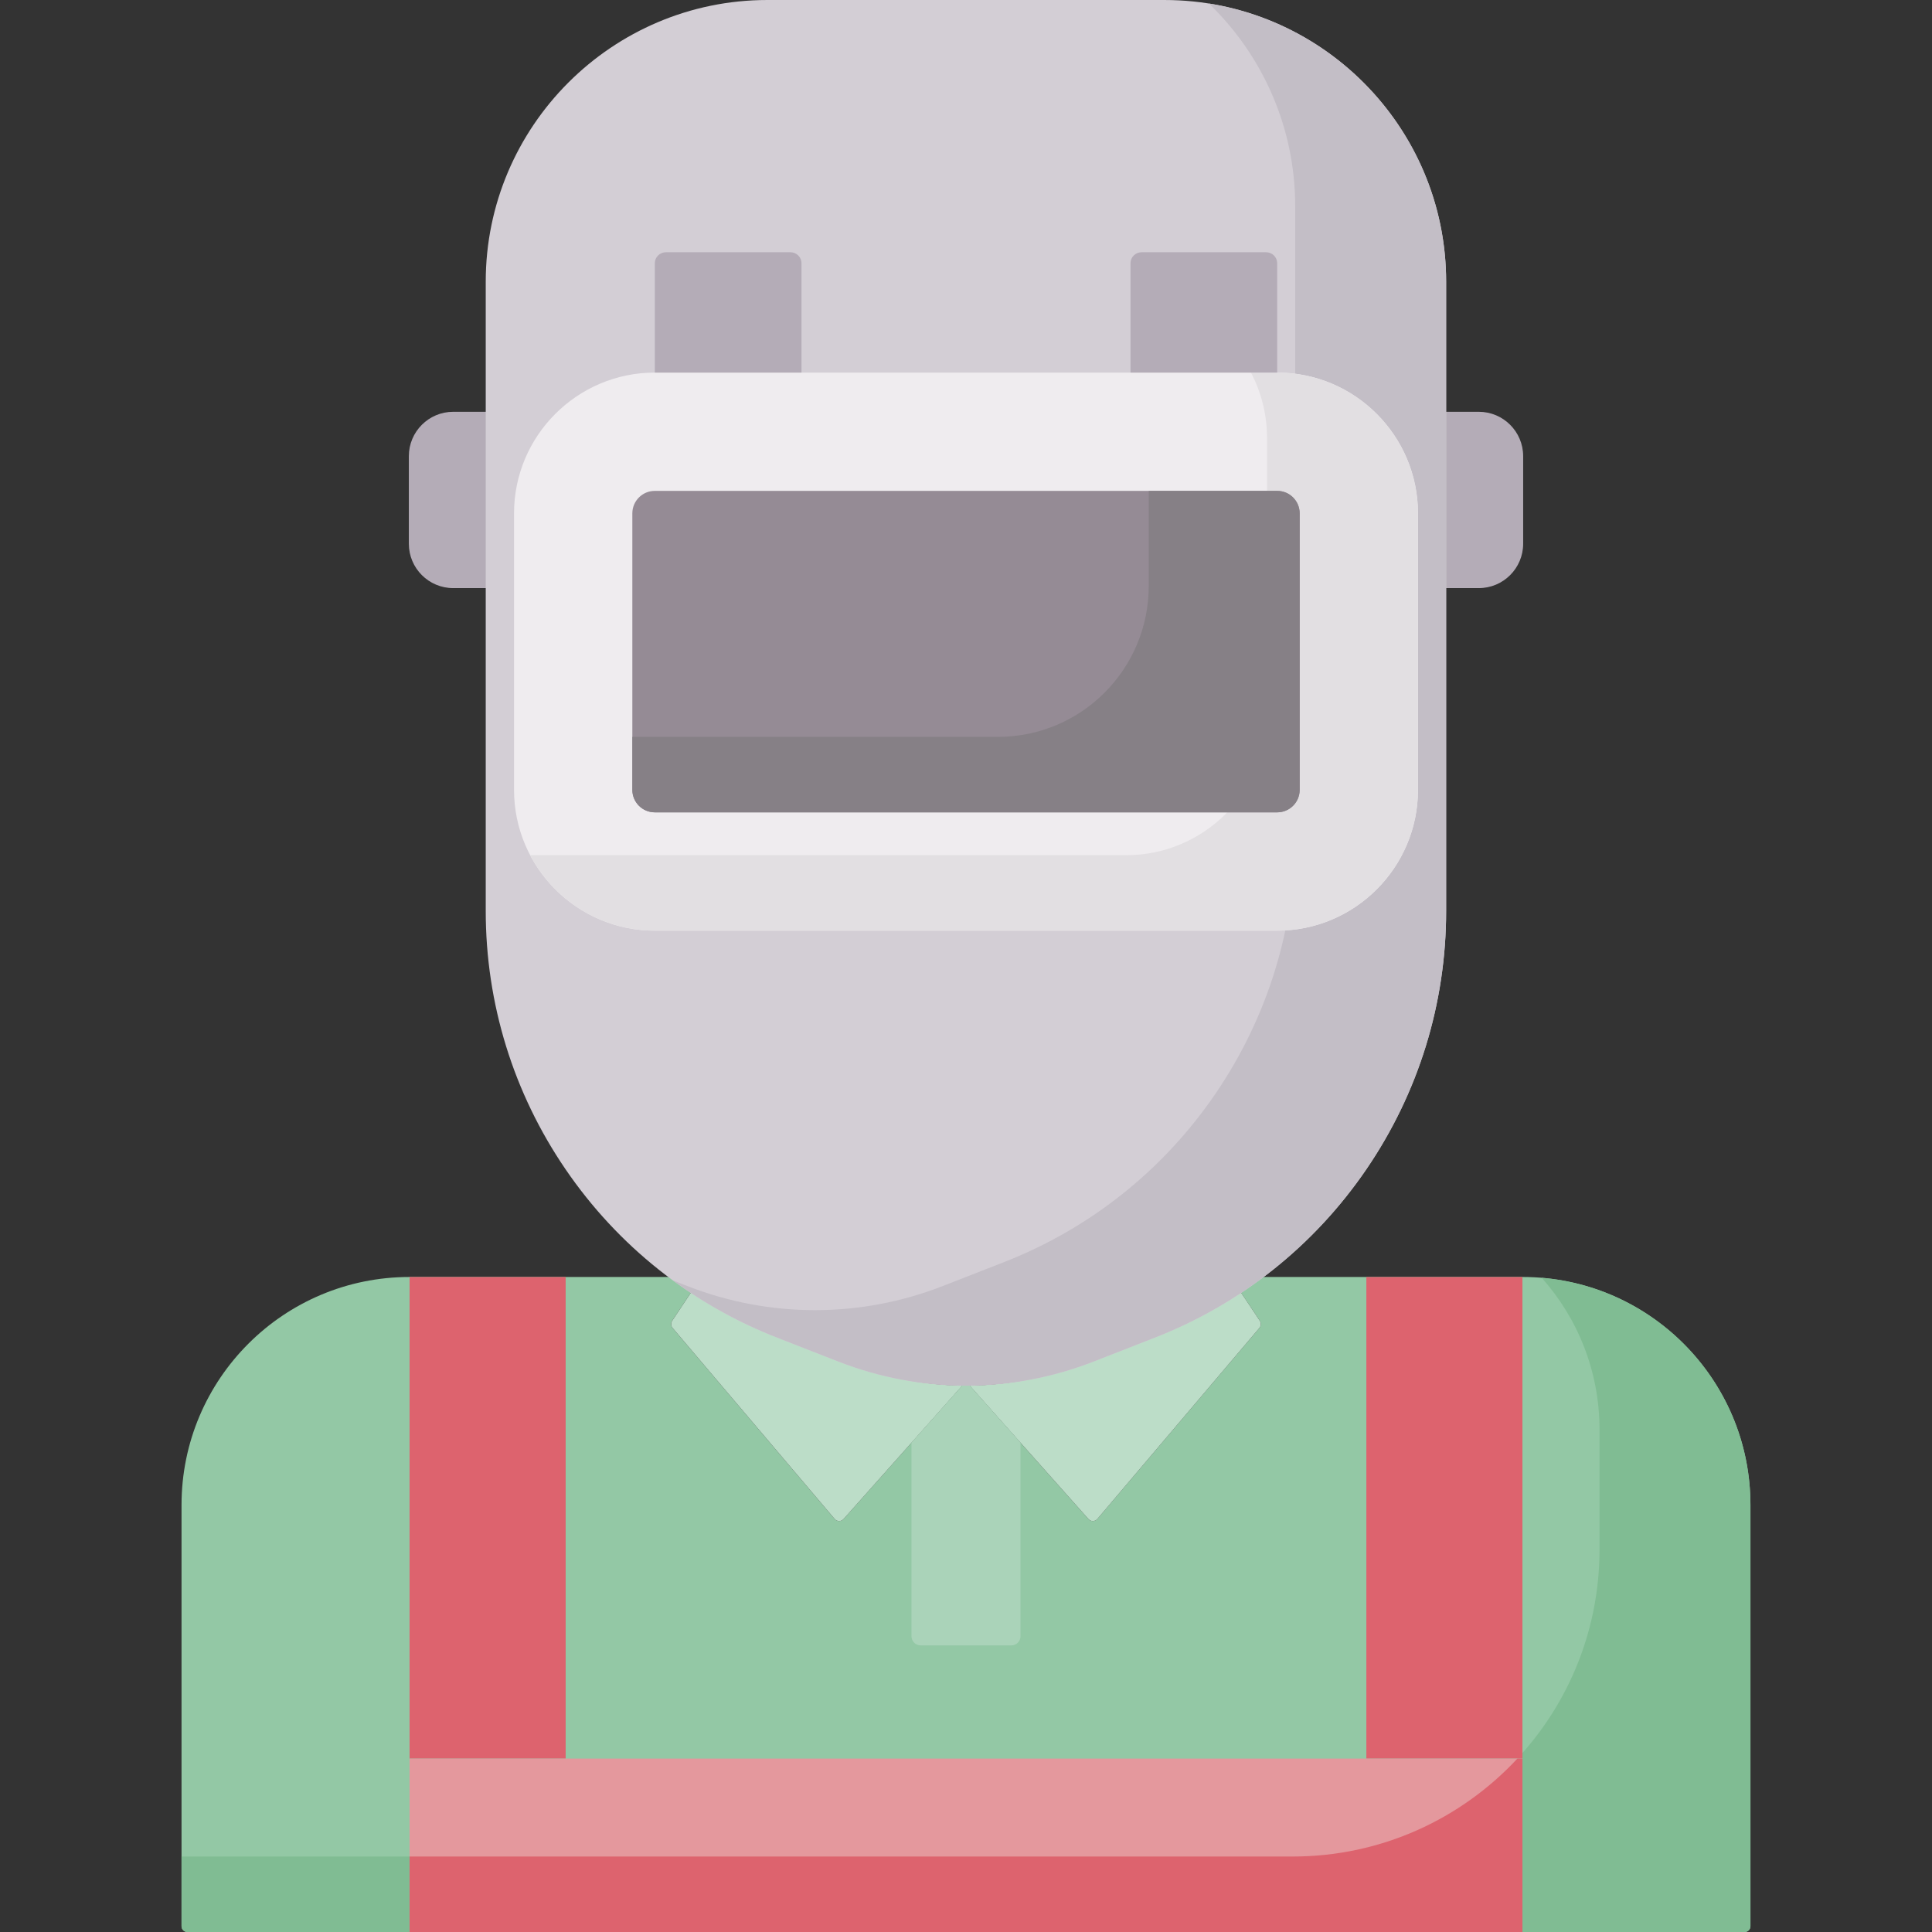 <svg id="Capa_1" enable-background="new 0 0 512 512" height="512" viewBox="0 0 512 512" width="512" xmlns="http://www.w3.org/2000/svg"><rect x="0" y="0" width="512" height="512" fill="#333333" stroke="none"/><path d="m403.461 338.413h-71.158c-1.342 1.056-2.709 2.084-4.102 3.083l5.673 8.54c.385.58.34 1.345-.11 1.876l-42.952 50.629c-.615.724-1.728.738-2.36.028l-31.495-35.387c-.638.007-1.276.007-1.915 0l-31.495 35.387c-.632.71-1.745.697-2.36-.028l-42.952-50.629c-.451-.531-.495-1.296-.11-1.876l5.665-8.528c-1.398-1.002-2.772-2.034-4.118-3.094h-71.134c-33.373 0-60.427 27.054-60.427 60.427v111.629c0 .846.685 1.531 1.531 1.531h412.714c.846 0 1.531-.685 1.531-1.531v-111.63c.001-33.373-27.053-60.427-60.426-60.427z" fill="#93c8a5"/><path d="m408.564 338.626c9.531 10.682 15.324 24.772 15.324 40.215v31.823c0 44.921-36.416 81.337-81.337 81.337h-294.439v18.469c0 .846.685 1.531 1.531 1.531h412.714c.846 0 1.531-.685 1.531-1.531v-111.63c0-31.654-24.339-57.623-55.324-60.214z" fill="#80bc93"/><path d="m108.539 338.413h41.363v127.633h-41.363z" fill="#dd636e"/><path d="m362.097 338.413h41.363v127.633h-41.363z" fill="#dd636e" transform="matrix(-1 0 0 -1 765.558 804.459)"/><path d="m108.539 466.046h294.921v45.954h-294.921z" fill="#e4989d"/><path d="m402.12 466.046c-14.851 15.966-36.044 25.954-59.569 25.954h-234.012v20h294.921v-45.954z" fill="#dd636e"/><path d="m333.874 350.036-5.673-8.54c-7.601 5.45-15.954 10.017-24.938 13.526l-16.134 6.301c-9.706 3.791-19.931 5.744-30.172 5.859l31.495 35.387c.632.71 1.745.697 2.36-.028l42.952-50.629c.45-.531.495-1.296.11-1.876z" fill="#bcddc8"/><path d="m224.869 361.326-16.157-6.308c-8.977-3.505-17.324-8.067-24.921-13.51l-5.665 8.528c-.385.58-.34 1.345.11 1.876l42.952 50.629c.615.724 1.728.738 2.36.028l31.495-35.387c-10.242-.114-20.467-2.066-30.174-5.856z" fill="#bcddc8"/><path d="m255.043 367.182-13.483 15.149v51.301c0 1.333 1.081 2.414 2.414 2.414h24.053c1.333 0 2.414-1.081 2.414-2.414v-51.301l-13.483-15.149c-.639.007-1.277.007-1.915 0z" fill="#aad3b9"/><path d="m120.113 155.856h16.111v-46.727h-16.111c-6.498 0-11.766 5.268-11.766 11.766v23.195c0 6.498 5.268 11.766 11.766 11.766z" fill="#b4acb7"/><path d="m391.887 155.856h-16.111v-46.727h16.111c6.498 0 11.766 5.268 11.766 11.766v23.195c0 6.498-5.268 11.766-11.766 11.766z" fill="#b4acb7"/><path d="m308.587 0h-105.209c-41.165 0-74.654 33.49-74.654 74.654v166.742c0 24.541 7.316 48.224 21.159 68.488s33.242 35.693 56.102 44.619l16.157 6.309c10.916 4.262 22.384 6.393 33.854 6.393 11.472 0 22.945-2.133 33.863-6.396l16.134-6.301c22.856-8.928 42.254-24.356 56.094-44.62 13.84-20.263 21.155-43.944 21.155-68.482v-166.752c-.001-41.164-33.491-74.654-74.655-74.654z" fill="#d3ced5"/><path d="m320.371.929c14.092 13.587 22.87 32.651 22.87 53.725v166.751c0 24.538-7.315 48.22-21.155 68.482-13.84 20.264-33.237 35.692-56.094 44.62l-16.134 6.301c-10.918 4.264-22.392 6.396-33.863 6.396-11.47 0-22.938-2.131-33.854-6.393l-3.832-1.496c8.456 6.2 17.738 11.308 27.674 15.188l16.157 6.309c10.916 4.262 22.384 6.393 33.854 6.393 11.472 0 22.945-2.133 33.863-6.396l16.134-6.301c22.856-8.928 42.254-24.356 56.094-44.62 13.84-20.263 21.155-43.944 21.155-68.482v-166.752c.001-37.155-27.284-68.058-62.869-73.725z" fill="#c3bec6"/><path d="m173.534 246.633c-20.573 0-37.31-16.738-37.31-37.31v-73.275c0-20.573 16.737-37.309 37.31-37.309h164.934c20.573 0 37.309 16.737 37.309 37.309v73.275c0 20.573-16.737 37.31-37.309 37.31z" fill="#efecef"/><path d="m338.467 98.738h-6.955c2.722 5.176 4.264 11.066 4.264 17.309v73.275c0 20.573-16.737 37.31-37.309 37.31h-157.979c6.248 11.88 18.716 20 33.045 20h164.934c20.573 0 37.309-16.738 37.309-37.31v-73.275c0-20.572-16.736-37.309-37.309-37.309z" fill="#e2dfe2"/><path d="m338.467 215.28h-164.933c-3.29 0-5.958-2.667-5.958-5.958v-73.275c0-3.29 2.667-5.958 5.958-5.958h164.933c3.29 0 5.958 2.667 5.958 5.958v73.275c-.001 3.291-2.668 5.958-5.958 5.958z" fill="#958b95"/><path d="m338.467 130.09h-34.042v25.206c0 22.083-17.901 39.984-39.984 39.984h-96.864v14.042c0 3.29 2.667 5.958 5.958 5.958h164.933c3.29 0 5.958-2.667 5.958-5.958v-73.275c-.002-3.289-2.669-5.957-5.959-5.957z" fill="#868086"/><g fill="#b4acb7"><path d="m209.485 66.851h-33.03c-1.613 0-2.921 1.308-2.921 2.921v28.965h38.872v-28.964c0-1.614-1.308-2.922-2.921-2.922z"/><path d="m302.516 66.851h33.03c1.613 0 2.921 1.308 2.921 2.921v28.965h-38.872v-28.964c-.001-1.614 1.307-2.922 2.921-2.922z"/></g></svg>